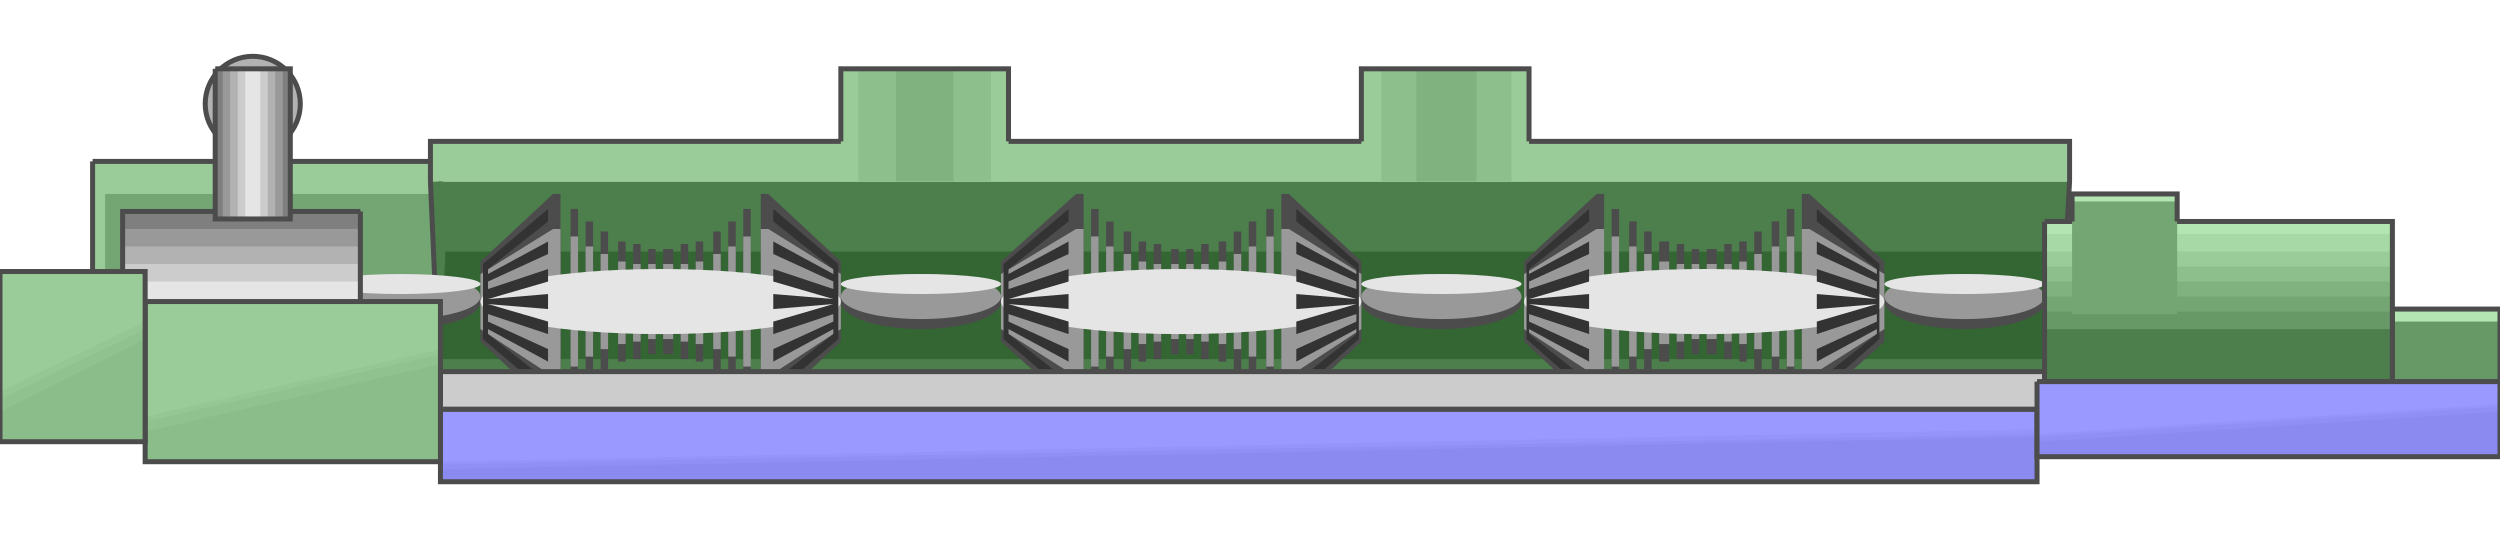 <!DOCTYPE svg PUBLIC "-//W3C//DTD SVG 20000303 Stylable//EN" "http://www.w3.org/TR/2000/03/WD-SVG-20000303/DTD/svg-20000303-stylable.dtd"><svg xmlns="http://www.w3.org/2000/svg" width="999px" height="216px" viewBox="0 0 999 169"><circle style="fill:#b2b2b2;stroke:#4c4c4c;stroke-width:2" cx="101" cy="18" r="19" /><path style="fill:#9c9" d="M37,41 l139,0 0,64 -139,0 0,-64z" /><path style="fill:#73a673" d="M42,54 l134,0 0,51 -134,0 0,-51z" /><path style="fill:none;stroke:#4c4c4c;stroke-width:2" d="M37,41 l139,0 0,64 -139,0 0,-64" /><path style="fill:#4c7f4c" d="M172,49 l655,0 -5,91 -646,0 -4,-91z" /><path style="fill:#9c9" d="M172,49 l654,0 0,-16 -654,0 0,16z" /><path style="fill:#363" d="M178,77 l644,0 0,43 -646,0 2,-43z" /><path style="fill:none;stroke:#4c4c4c;stroke-width:2" d="M172,49 l0,-16 655,0 0,16 -5,91 -646,0 -4,-91" /><path style="fill:#99f" d="M176,140 l638,0 0,29 -638,0 0,-29z" /><path style="fill:#9494fa" d="M176,161 l638,-13 0,21 -638,0 0,-8z" /><path style="fill:#8f8ff5" d="M176,162 l638,-12 0,19 -638,0 0,-7z" /><path style="fill:#8a8af0" d="M176,164 l638,-13 0,18 -638,0 0,-5z" /><path style="fill:none;stroke:#4c4c4c;stroke-width:2" d="M176,140 l638,0 0,29 -638,0 0,-29" /><ellipse style="fill:#4c4c4c" cx="785" cy="97" rx="32" ry="11" /><path style="fill:#4c4c4c" d="M679,102 l0,16 -3,0 0,-16 -3,0 0,18 -3,0 0,-18 -3,0 0,19 -4,0 0,-19 -3,0 0,23 -3,0 0,-23 -3,0 0,27 -3,0 0,-27 -4,0 0,32 -3,0 0,-32 -3,0 0,38 -3,0 -29,-27 0,-32 29,-27 3,0 0,38 3,0 0,-32 3,0 0,32 4,0 0,-27 3,0 0,27 3,0 0,-23 3,0 0,23 3,0 0,-19 4,0 0,19 3,0 0,-18 3,0 0,18 3,0 0,-16 3,0 0,16 3,0 0,-16 4,0 0,16 3,0 0,-18 3,0 0,18 3,0 0,-19 3,0 0,19 3,0 0,-23 3,0 0,23 4,0 0,-27 3,0 0,27 3,0 0,-32 3,0 0,32 3,0 0,-38 3,0 30,27 0,32 -30,27 -3,0 0,-38 -3,0 0,32 -3,0 0,-32 -3,0 0,27 -3,0 0,-27 -4,0 0,23 -3,0 0,-23 -3,0 0,19 -3,0 0,-19 -3,0 0,18 -3,0 0,-18 -3,0 0,16 -4,0 0,-16 -3,0z" /><ellipse style="fill:#4c4c4c" cx="576" cy="97" rx="32" ry="11" /><path style="fill:#4c4c4c" d="M471,102 l0,16 -3,0 0,-16 -4,0 0,18 -3,0 0,-18 -3,0 0,19 -3,0 0,-19 -3,0 0,23 -3,0 0,-23 -4,0 0,27 -3,0 0,-27 -3,0 0,32 -3,0 0,-32 -3,0 0,38 -3,0 -30,-27 0,-32 30,-27 3,0 0,38 3,0 0,-32 3,0 0,32 3,0 0,-27 3,0 0,27 4,0 0,-23 3,0 0,23 3,0 0,-19 3,0 0,19 3,0 0,-18 3,0 0,18 4,0 0,-16 3,0 0,16 3,0 0,-16 3,0 0,16 3,0 0,-18 3,0 0,18 4,0 0,-19 3,0 0,19 3,0 0,-23 3,0 0,23 3,0 0,-27 3,0 0,27 4,0 0,-32 3,0 0,32 3,0 0,-38 3,0 29,27 0,32 -29,27 -3,0 0,-38 -3,0 0,32 -3,0 0,-32 -4,0 0,27 -3,0 0,-27 -3,0 0,23 -3,0 0,-23 -3,0 0,19 -3,0 0,-19 -4,0 0,18 -3,0 0,-18 -3,0 0,16 -3,0 0,-16 -3,0z" /><ellipse style="fill:#4c4c4c" cx="368" cy="97" rx="32" ry="11" /><path style="fill:#4c4c4c" d="M262,102 l0,16 -3,0 0,-16 -3,0 0,18 -3,0 0,-18 -3,0 0,19 -3,0 0,-19 -4,0 0,23 -3,0 0,-23 -3,0 0,27 -3,0 0,-27 -3,0 0,32 -3,0 0,-32 -4,0 0,38 -3,0 -29,-27 0,-32 29,-27 3,0 0,38 4,0 0,-32 3,0 0,32 3,0 0,-27 3,0 0,27 3,0 0,-23 3,0 0,23 4,0 0,-19 3,0 0,19 3,0 0,-18 3,0 0,18 3,0 0,-16 3,0 0,16 3,0 0,-16 4,0 0,16 3,0 0,-18 3,0 0,18 3,0 0,-19 3,0 0,19 4,0 0,-23 3,0 0,23 3,0 0,-27 3,0 0,27 3,0 0,-32 3,0 0,32 4,0 0,-38 3,0 29,27 0,32 -29,27 -3,0 0,-38 -4,0 0,32 -3,0 0,-32 -3,0 0,27 -3,0 0,-27 -3,0 0,23 -3,0 0,-23 -4,0 0,19 -3,0 0,-19 -3,0 0,18 -3,0 0,-18 -3,0 0,16 -4,0 0,-16 -3,0z" /><ellipse style="fill:#4c4c4c" cx="160" cy="97" rx="32" ry="11" /><ellipse style="fill:#999" cx="160" cy="95" rx="32" ry="9" /><path style="fill:#999" d="M262,101 l0,11 -3,0 0,-11 -3,0 0,12 -3,0 0,-12 -3,0 0,13 -3,0 0,-13 -4,0 0,15 -3,0 0,-15 -3,0 0,18 -3,0 0,-18 -3,0 0,22 -3,0 0,-22 -4,0 0,26 -3,0 -29,-19 0,-22 29,-18 3,0 0,25 4,0 0,-22 3,0 0,22 3,0 0,-18 3,0 0,18 3,0 0,-15 3,0 0,15 4,0 0,-12 3,0 0,12 3,0 0,-11 3,0 0,11 3,0 0,-11 3,0 0,11 3,0 0,-11 4,0 0,11 3,0 0,-11 3,0 0,11 3,0 0,-12 3,0 0,12 4,0 0,-15 3,0 0,15 3,0 0,-18 3,0 0,18 3,0 0,-22 3,0 0,22 4,0 0,-25 3,0 29,18 0,22 -29,19 -3,0 0,-26 -4,0 0,22 -3,0 0,-22 -3,0 0,18 -3,0 0,-18 -3,0 0,15 -3,0 0,-15 -4,0 0,13 -3,0 0,-13 -3,0 0,12 -3,0 0,-12 -3,0 0,11 -4,0 0,-11 -3,0z" /><ellipse style="fill:#999" cx="368" cy="95" rx="32" ry="9" /><path style="fill:#999" d="M471,101 l0,11 -3,0 0,-11 -4,0 0,12 -3,0 0,-12 -3,0 0,13 -3,0 0,-13 -3,0 0,15 -3,0 0,-15 -4,0 0,18 -3,0 0,-18 -3,0 0,22 -3,0 0,-22 -3,0 0,26 -3,0 -30,-19 0,-22 30,-18 3,0 0,25 3,0 0,-22 3,0 0,22 3,0 0,-18 3,0 0,18 4,0 0,-15 3,0 0,15 3,0 0,-12 3,0 0,12 3,0 0,-11 3,0 0,11 4,0 0,-11 3,0 0,11 3,0 0,-11 3,0 0,11 3,0 0,-11 3,0 0,11 4,0 0,-12 3,0 0,12 3,0 0,-15 3,0 0,15 3,0 0,-18 3,0 0,18 4,0 0,-22 3,0 0,22 3,0 0,-25 3,0 29,18 0,22 -29,19 -3,0 0,-26 -3,0 0,22 -3,0 0,-22 -4,0 0,18 -3,0 0,-18 -3,0 0,15 -3,0 0,-15 -3,0 0,13 -3,0 0,-13 -4,0 0,12 -3,0 0,-12 -3,0 0,11 -3,0 0,-11 -3,0z" /><ellipse style="fill:#999" cx="576" cy="95" rx="32" ry="9" /><path style="fill:#999" d="M679,101 l0,11 -3,0 0,-11 -3,0 0,12 -3,0 0,-12 -3,0 0,13 -4,0 0,-13 -3,0 0,15 -3,0 0,-15 -3,0 0,18 -3,0 0,-18 -4,0 0,22 -3,0 0,-22 -3,0 0,26 -3,0 -29,-19 0,-22 29,-18 3,0 0,25 3,0 0,-22 3,0 0,22 4,0 0,-18 3,0 0,18 3,0 0,-15 3,0 0,15 3,0 0,-12 4,0 0,12 3,0 0,-11 3,0 0,11 3,0 0,-11 3,0 0,11 3,0 0,-11 4,0 0,11 3,0 0,-11 3,0 0,11 3,0 0,-12 3,0 0,12 3,0 0,-15 3,0 0,15 4,0 0,-18 3,0 0,18 3,0 0,-22 3,0 0,22 3,0 0,-25 3,0 30,18 0,22 -30,19 -3,0 0,-26 -3,0 0,22 -3,0 0,-22 -3,0 0,18 -3,0 0,-18 -4,0 0,15 -3,0 0,-15 -3,0 0,13 -3,0 0,-13 -3,0 0,12 -3,0 0,-12 -3,0 0,11 -4,0 0,-11 -3,0z" /><ellipse style="fill:#999" cx="785" cy="95" rx="32" ry="9" /><ellipse style="fill:#e5e5e5" cx="785" cy="90" rx="32" ry="4" /><ellipse style="fill:#e5e5e5" cx="681" cy="97" rx="72" ry="13" /><ellipse style="fill:#e5e5e5" cx="576" cy="90" rx="32" ry="4" /><ellipse style="fill:#e5e5e5" cx="472" cy="97" rx="72" ry="13" /><ellipse style="fill:#e5e5e5" cx="368" cy="90" rx="32" ry="4" /><ellipse style="fill:#e5e5e5" cx="264" cy="97" rx="72" ry="13" /><ellipse style="fill:#e5e5e5" cx="160" cy="90" rx="32" ry="4" /><path style="fill:#333" d="M726,65 l24,19 0,2 -24,-13 0,5 24,11 0,3 -24,-8 0,5 24,7 -24,-2 0,6 24,-2 -24,7 0,5 24,-8 0,3 -24,11 0,5 24,-13 0,2 -24,19 0,5 25,-22 0,-30 -25,-22 0,5z" /><path style="fill:#333" d="M635,129 l-24,-19 0,-2 24,13 0,-5 -24,-11 0,-3 24,8 0,-5 -24,-7 24,2 0,-6 -24,2 24,-7 0,-5 -24,8 0,-3 24,-11 0,-5 -24,13 0,-2 24,-19 0,-5 -25,22 0,30 25,22 0,-5z" /><path style="fill:#333" d="M518,65 l24,19 0,2 -24,-13 0,5 24,11 0,3 -24,-8 0,5 24,7 -24,-2 0,6 24,-2 -24,7 0,5 24,-8 0,3 -24,11 0,5 24,-13 0,2 -24,19 0,5 25,-22 0,-30 -25,-22 0,5z" /><path style="fill:#333" d="M427,129 l-24,-19 0,-2 24,13 0,-5 -24,-11 0,-3 24,8 0,-5 -24,-7 24,2 0,-6 -24,2 24,-7 0,-5 -24,8 0,-3 24,-11 0,-5 -24,13 0,-2 24,-19 0,-5 -26,22 0,30 26,22 0,-5z" /><path style="fill:#333" d="M219,129 l-24,-19 0,-2 24,13 0,-5 -24,-11 0,-3 24,8 0,-5 -24,-7 24,2 0,-6 -24,2 24,-7 0,-5 -24,8 0,-3 24,-11 0,-5 -24,13 0,-2 24,-19 0,-5 -26,22 0,30 26,22 0,-5z" /><path style="fill:#333" d="M309,65 l24,19 0,2 -24,-13 0,5 24,11 0,3 -24,-8 0,5 24,7 -24,-2 0,6 24,-2 -24,7 0,5 24,-8 0,3 -24,11 0,5 24,-13 0,2 -24,19 0,5 26,-22 0,-30 -26,-22 0,5z" /><path style="fill:#ccc;stroke:#4c4c4c;stroke-width:2" d="M176,125 l641,0 0,15 -641,0 0,-15z" /><path style="fill:#4c7f4c" d="M817,65 l139,0 0,64 -139,0 0,-64z" /><path style="fill:#696" d="M817,65 l139,0 0,43 -139,0 0,-43z" /><path style="fill:#73a673" d="M817,65 l139,0 0,36 -139,0 0,-36z" /><path style="fill:#7fb27f" d="M817,65 l139,0 0,30 -139,0 0,-30z" /><path style="fill:#8cbf8c" d="M817,65 l139,0 0,24 -139,0 0,-24z" /><path style="fill:#9c9" d="M817,65 l139,0 0,18 -139,0 0,-18z" /><path style="fill:#a6d9a6" d="M817,65 l139,0 0,12 -139,0 0,-12z" /><path style="fill:#b2e5b2" d="M817,65 l139,0 0,5 -139,0 0,-5z" /><path style="fill:#696" d="M956,100 l43,0 0,29 -43,0 0,-29z" /><path style="fill:#b2e5b2" d="M956,100 l43,0 0,5 -43,0 0,-5z" /><path style="fill:none;stroke:#4c4c4c;stroke-width:2" d="M817,65 l139,0 0,64 -139,0 0,-64" /><path style="fill:none;stroke:#4c4c4c;stroke-width:2" d="M956,100 l43,0 0,29 -43,0 0,-29" /><path style="fill:#73a673" d="M828,54 l42,0 0,48 -42,0 0,-48z" /><path style="fill:#b2e5b2" d="M828,54 l42,0 0,3 -42,0 0,-3z" /><path style="fill:none;stroke:#4c4c4c;stroke-width:2" d="M828,65 l0,-11 42,0 0,11" /><path style="fill:#99f" d="M814,129 l185,0 0,30 -185,0 0,-30z" /><path style="fill:#9494fa" d="M814,150 l185,-12 0,21 -185,0 0,-9z" /><path style="fill:#8f8ff5" d="M814,151 l185,-12 0,20 -185,0 0,-8z" /><path style="fill:#8a8af0" d="M814,153 l185,-12 0,18 -185,0 0,-6z" /><path style="fill:none;stroke:#4c4c4c;stroke-width:2" d="M814,129 l185,0 0,30 -185,0 0,-30" /><path style="fill:#7f7f7f" d="M144,61 l0,72 -95,0 0,-72 95,0z" /><path style="fill:#999" d="M144,68 l0,58 -95,0 0,-58 95,0z" /><path style="fill:#b2b2b2" d="M144,75 l0,44 -95,0 0,-44 95,0z" /><path style="fill:#ccc" d="M144,82 l0,30 -95,0 0,-30 95,0z" /><path style="fill:#e5e5e5" d="M144,89 l0,16 -95,0 0,-16 95,0z" /><path style="fill:none;stroke:#4c4c4c;stroke-width:2" d="M144,61 l0,72 -95,0 0,-72 95,0" /><path style="fill:#9c9" d="M58,97 l118,0 0,64 -118,0 0,-64z" /><path style="fill:#94c794" d="M58,143 l118,-27 0,45 -118,0 0,-18z" /><path style="fill:#8fc28f" d="M58,145 l118,-27 0,43 -118,0 0,-16z" /><path style="fill:#8abd8a" d="M58,149 l118,-27 0,39 -118,0 0,-12z" /><path style="fill:none;stroke:#4c4c4c;stroke-width:2" d="M58,97 l118,0 0,64 -118,0 0,-64" /><path style="fill:#9c9" d="M0,85 l58,0 0,68 -58,0 0,-68z" /><path style="fill:#94c794" d="M0,133 l58,-28 0,48 -58,0 0,-20z" /><path style="fill:#8fc28f" d="M0,136 l58,-28 0,45 -58,0 0,-17z" /><path style="fill:#8abd8a" d="M0,141 l58,-29 0,41 -58,0 0,-12z" /><path style="fill:none;stroke:#4c4c4c;stroke-width:2" d="M0,85 l58,0 0,68 -58,0 0,-68" /><path style="fill:#9c9" d="M336,4 l67,0 0,45 -67,0 0,-45z" /><path style="fill:#8cbf8c" d="M343,4 l53,0 0,45 -53,0 0,-45z" /><path style="fill:#7fb27f" d="M358,4 l23,0 0,45 -23,0 0,-45z" /><path style="fill:#7f7f7f" d="M86,4 l30,0 0,60 -30,0 0,-60z" /><path style="fill:#999" d="M89,4 l24,0 0,60 -24,0 0,-60z" /><path style="fill:#b2b2b2" d="M92,4 l18,0 0,60 -18,0 0,-60z" /><path style="fill:#ccc" d="M95,4 l12,0 0,60 -12,0 0,-60z" /><path style="fill:#e5e5e5" d="M98,4 l6,0 0,60 -6,0 0,-60z" /><path style="fill:none;stroke:#4c4c4c;stroke-width:2" d="M86,4 l30,0 0,60 -30,0 0,-60" /><path style="fill:none;stroke:#4c4c4c;stroke-width:2" d="M336,33 l0,-29 67,0 0,29" /><path style="fill:#9c9" d="M544,4 l67,0 0,45 -67,0 0,-45z" /><path style="fill:#8cbf8c" d="M552,4 l52,0 0,45 -52,0 0,-45z" /><path style="fill:#7fb27f" d="M566,4 l24,0 0,45 -24,0 0,-45z" /><path style="fill:none;stroke:#4c4c4c;stroke-width:2" d="M544,33 l0,-29 67,0 0,29" /></svg>